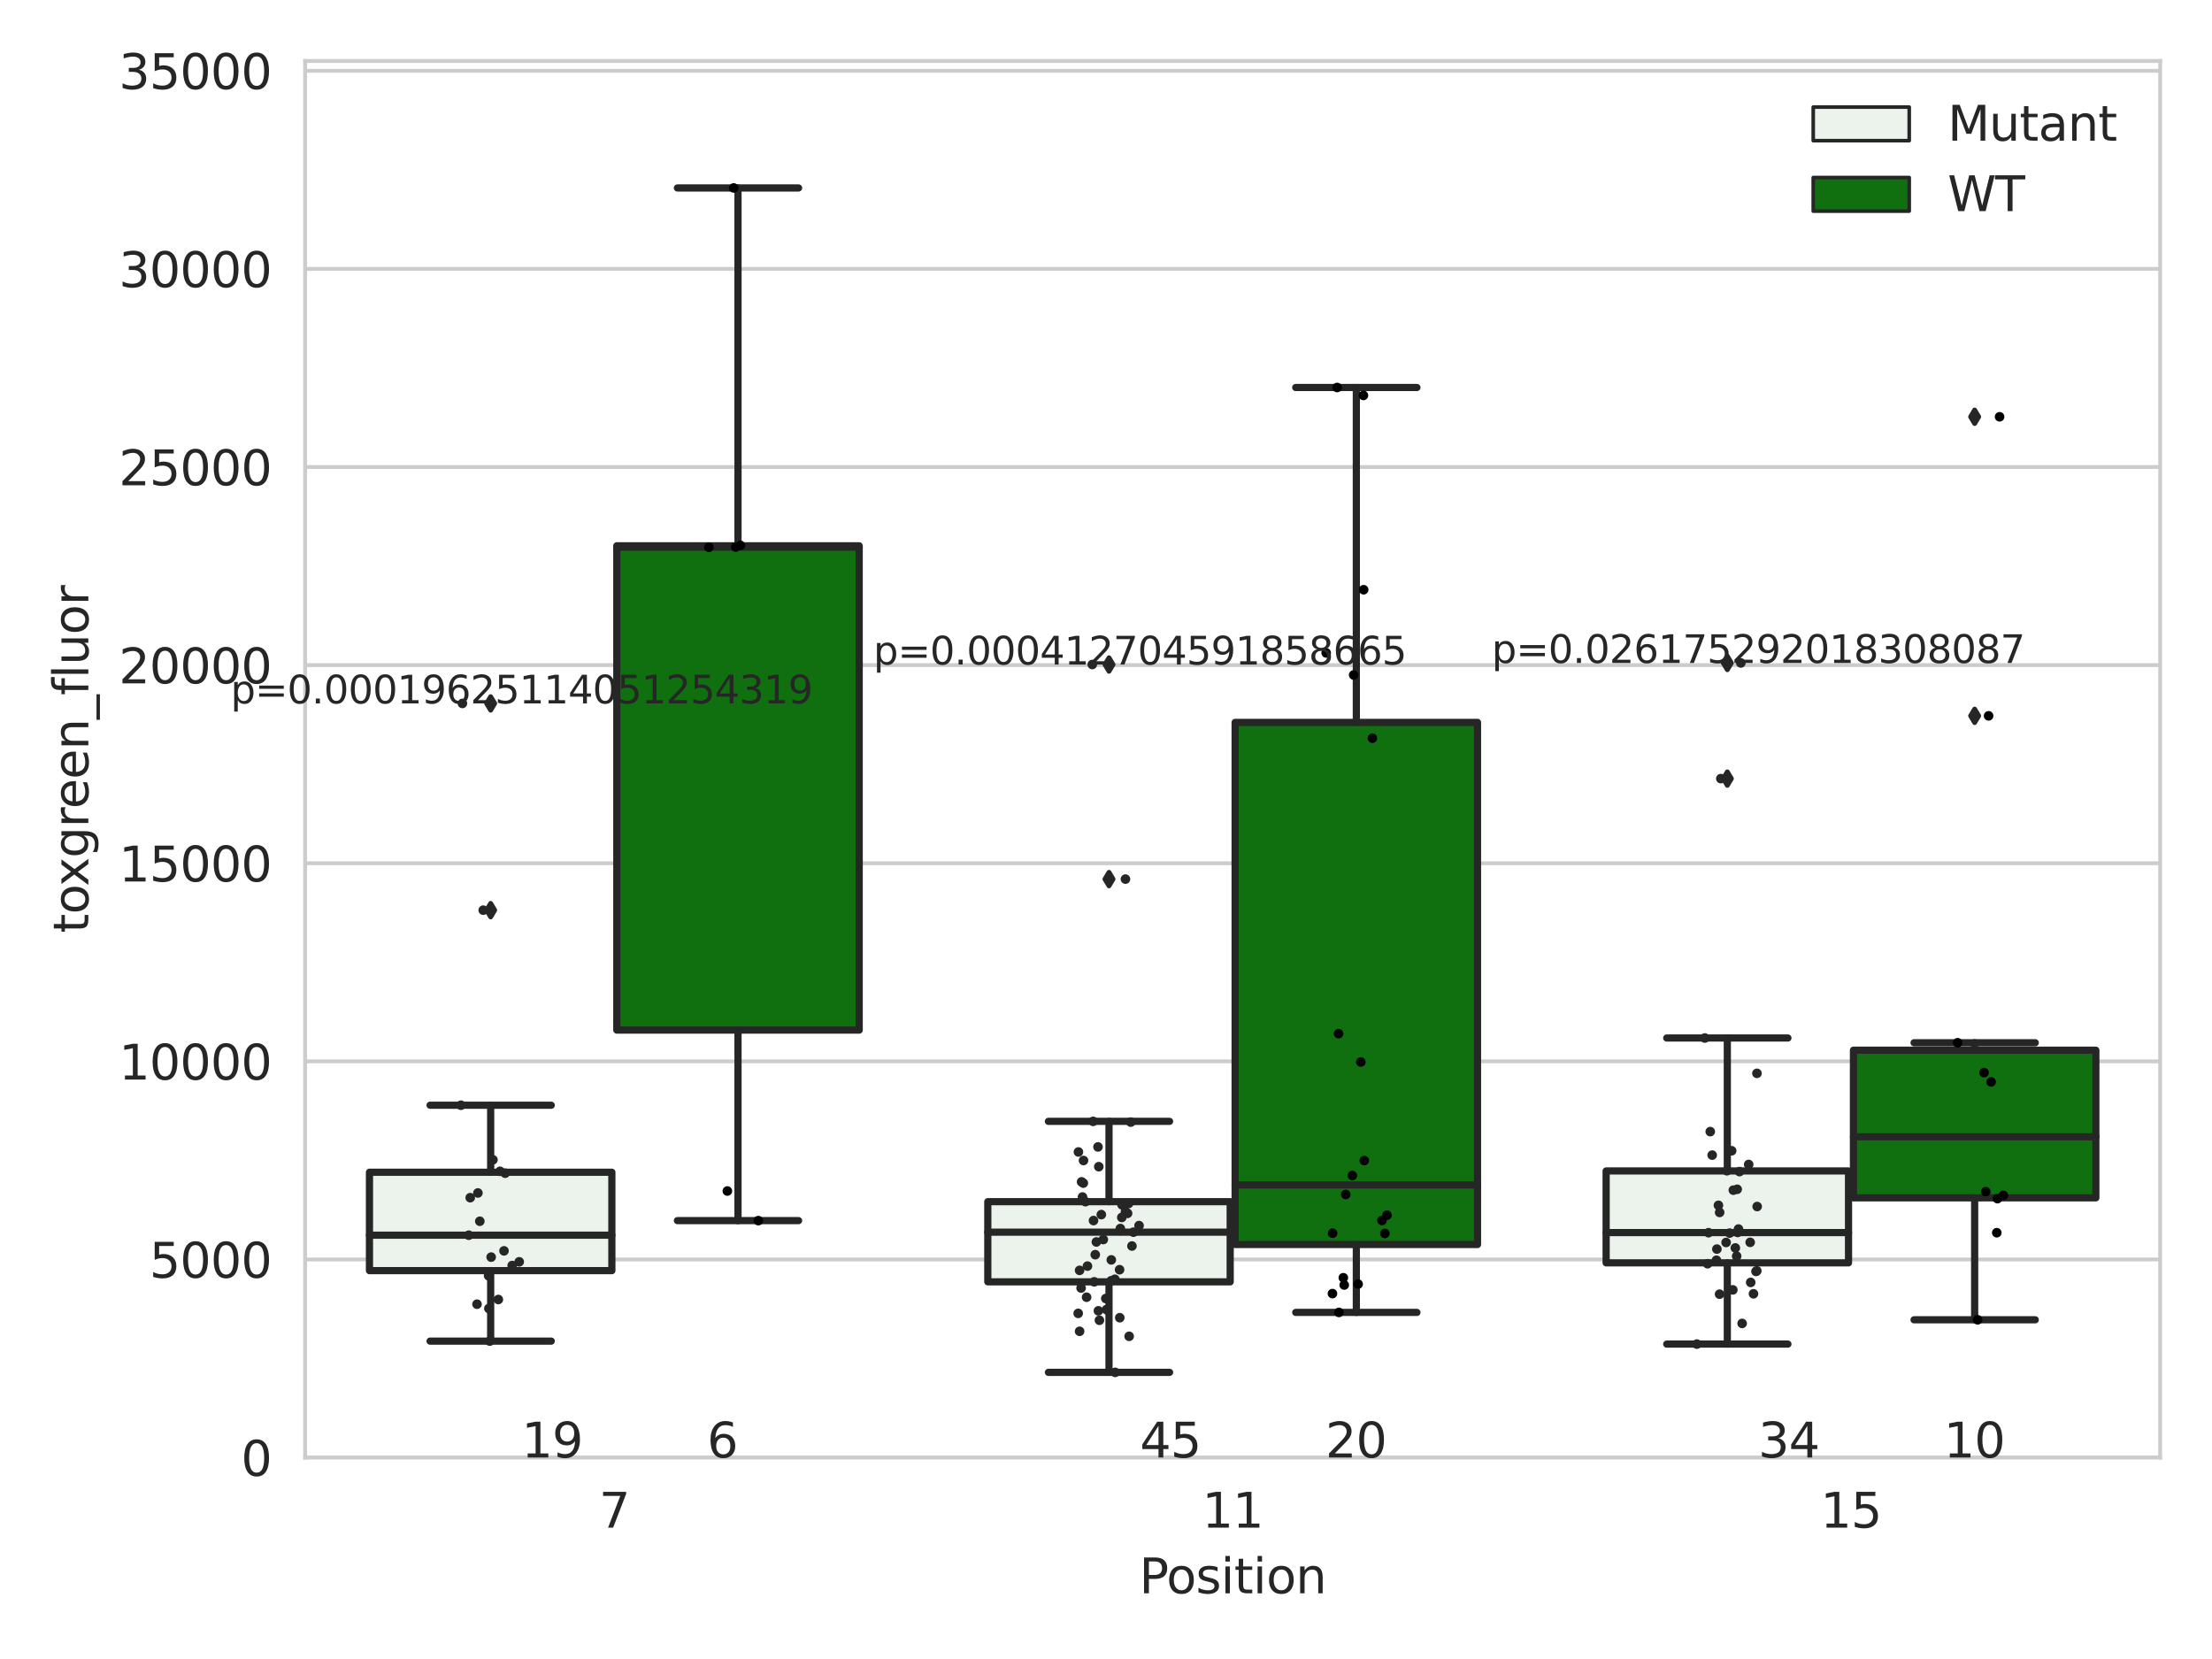 <?xml version="1.0" encoding="utf-8" standalone="no"?>
<!DOCTYPE svg PUBLIC "-//W3C//DTD SVG 1.1//EN"
  "http://www.w3.org/Graphics/SVG/1.1/DTD/svg11.dtd">
<svg xmlns:xlink="http://www.w3.org/1999/xlink" width="460.8pt" height="345.6pt" viewBox="0 0 460.8 345.6" xmlns="http://www.w3.org/2000/svg" version="1.1">
 <defs>
  <style type="text/css">*{stroke-linejoin: round; stroke-linecap: butt}</style>
 </defs>
 <g id="figure_1">
  <g id="patch_1">
   <path d="M 0 345.6 
L 460.8 345.6 
L 460.8 0 
L 0 0 
z
" style="fill: #ffffff"/>
  </g>
  <g id="axes_1">
   <g id="patch_2">
    <path d="M 63.571 303.64 
L 450 303.64 
L 450 12.706 
L 63.571 12.706 
z
" style="fill: #ffffff"/>
   </g>
   <g id="matplotlib.axis_1">
    <g id="xtick_1">
     <g id="text_1">
      <!-- 7 -->
      <g style="fill: #262626" transform="translate(124.795 318.238)scale(0.1 -0.1)">
       <defs>
        <path id="DejaVuSans-37" d="M 525 4666 
L 3525 4666 
L 3525 4397 
L 1831 0 
L 1172 0 
L 2766 4134 
L 525 4134 
L 525 4666 
z
" transform="scale(0.016)"/>
       </defs>
       <use xlink:href="#DejaVuSans-37"/>
      </g>
     </g>
    </g>
    <g id="xtick_2">
     <g id="text_2">
      <!-- 11 -->
      <g style="fill: #262626" transform="translate(250.423 318.238)scale(0.1 -0.1)">
       <defs>
        <path id="DejaVuSans-31" d="M 794 531 
L 1825 531 
L 1825 4091 
L 703 3866 
L 703 4441 
L 1819 4666 
L 2450 4666 
L 2450 531 
L 3481 531 
L 3481 0 
L 794 0 
L 794 531 
z
" transform="scale(0.016)"/>
       </defs>
       <use xlink:href="#DejaVuSans-31"/>
       <use xlink:href="#DejaVuSans-31" x="63.623"/>
      </g>
     </g>
    </g>
    <g id="xtick_3">
     <g id="text_3">
      <!-- 15 -->
      <g style="fill: #262626" transform="translate(379.233 318.238)scale(0.1 -0.1)">
       <defs>
        <path id="DejaVuSans-35" d="M 691 4666 
L 3169 4666 
L 3169 4134 
L 1269 4134 
L 1269 2991 
Q 1406 3038 1543 3061 
Q 1681 3084 1819 3084 
Q 2600 3084 3056 2656 
Q 3513 2228 3513 1497 
Q 3513 744 3044 326 
Q 2575 -91 1722 -91 
Q 1428 -91 1123 -41 
Q 819 9 494 109 
L 494 744 
Q 775 591 1075 516 
Q 1375 441 1709 441 
Q 2250 441 2565 725 
Q 2881 1009 2881 1497 
Q 2881 1984 2565 2268 
Q 2250 2553 1709 2553 
Q 1456 2553 1204 2497 
Q 953 2441 691 2322 
L 691 4666 
z
" transform="scale(0.016)"/>
       </defs>
       <use xlink:href="#DejaVuSans-31"/>
       <use xlink:href="#DejaVuSans-35" x="63.623"/>
      </g>
     </g>
    </g>
    <g id="text_4">
     <!-- Position -->
     <g style="fill: #262626" transform="translate(237.322 331.917)scale(0.1 -0.1)">
      <defs>
       <path id="DejaVuSans-50" d="M 1259 4147 
L 1259 2394 
L 2053 2394 
Q 2494 2394 2734 2622 
Q 2975 2850 2975 3272 
Q 2975 3691 2734 3919 
Q 2494 4147 2053 4147 
L 1259 4147 
z
M 628 4666 
L 2053 4666 
Q 2838 4666 3239 4311 
Q 3641 3956 3641 3272 
Q 3641 2581 3239 2228 
Q 2838 1875 2053 1875 
L 1259 1875 
L 1259 0 
L 628 0 
L 628 4666 
z
" transform="scale(0.016)"/>
       <path id="DejaVuSans-6f" d="M 1959 3097 
Q 1497 3097 1228 2736 
Q 959 2375 959 1747 
Q 959 1119 1226 758 
Q 1494 397 1959 397 
Q 2419 397 2687 759 
Q 2956 1122 2956 1747 
Q 2956 2369 2687 2733 
Q 2419 3097 1959 3097 
z
M 1959 3584 
Q 2709 3584 3137 3096 
Q 3566 2609 3566 1747 
Q 3566 888 3137 398 
Q 2709 -91 1959 -91 
Q 1206 -91 779 398 
Q 353 888 353 1747 
Q 353 2609 779 3096 
Q 1206 3584 1959 3584 
z
" transform="scale(0.016)"/>
       <path id="DejaVuSans-73" d="M 2834 3397 
L 2834 2853 
Q 2591 2978 2328 3040 
Q 2066 3103 1784 3103 
Q 1356 3103 1142 2972 
Q 928 2841 928 2578 
Q 928 2378 1081 2264 
Q 1234 2150 1697 2047 
L 1894 2003 
Q 2506 1872 2764 1633 
Q 3022 1394 3022 966 
Q 3022 478 2636 193 
Q 2250 -91 1575 -91 
Q 1294 -91 989 -36 
Q 684 19 347 128 
L 347 722 
Q 666 556 975 473 
Q 1284 391 1588 391 
Q 1994 391 2212 530 
Q 2431 669 2431 922 
Q 2431 1156 2273 1281 
Q 2116 1406 1581 1522 
L 1381 1569 
Q 847 1681 609 1914 
Q 372 2147 372 2553 
Q 372 3047 722 3315 
Q 1072 3584 1716 3584 
Q 2034 3584 2315 3537 
Q 2597 3491 2834 3397 
z
" transform="scale(0.016)"/>
       <path id="DejaVuSans-69" d="M 603 3500 
L 1178 3500 
L 1178 0 
L 603 0 
L 603 3500 
z
M 603 4863 
L 1178 4863 
L 1178 4134 
L 603 4134 
L 603 4863 
z
" transform="scale(0.016)"/>
       <path id="DejaVuSans-74" d="M 1172 4494 
L 1172 3500 
L 2356 3500 
L 2356 3053 
L 1172 3053 
L 1172 1153 
Q 1172 725 1289 603 
Q 1406 481 1766 481 
L 2356 481 
L 2356 0 
L 1766 0 
Q 1100 0 847 248 
Q 594 497 594 1153 
L 594 3053 
L 172 3053 
L 172 3500 
L 594 3500 
L 594 4494 
L 1172 4494 
z
" transform="scale(0.016)"/>
       <path id="DejaVuSans-6e" d="M 3513 2113 
L 3513 0 
L 2938 0 
L 2938 2094 
Q 2938 2591 2744 2837 
Q 2550 3084 2163 3084 
Q 1697 3084 1428 2787 
Q 1159 2491 1159 1978 
L 1159 0 
L 581 0 
L 581 3500 
L 1159 3500 
L 1159 2956 
Q 1366 3272 1645 3428 
Q 1925 3584 2291 3584 
Q 2894 3584 3203 3211 
Q 3513 2838 3513 2113 
z
" transform="scale(0.016)"/>
      </defs>
      <use xlink:href="#DejaVuSans-50"/>
      <use xlink:href="#DejaVuSans-6f" x="56.678"/>
      <use xlink:href="#DejaVuSans-73" x="117.859"/>
      <use xlink:href="#DejaVuSans-69" x="169.959"/>
      <use xlink:href="#DejaVuSans-74" x="197.742"/>
      <use xlink:href="#DejaVuSans-69" x="236.951"/>
      <use xlink:href="#DejaVuSans-6f" x="264.734"/>
      <use xlink:href="#DejaVuSans-6e" x="325.916"/>
     </g>
    </g>
   </g>
   <g id="matplotlib.axis_2">
    <g id="ytick_1">
     <g id="line2d_1">
      <path d="M 63.571 303.64 
L 450 303.64 
" clip-path="url(#p7396d30418)" style="fill: none; stroke: #cccccc; stroke-width: 0.8; stroke-linecap: round"/>
     </g>
     <g id="text_5">
      <!-- 0 -->
      <g style="fill: #262626" transform="translate(50.209 307.439)scale(0.1 -0.1)">
       <defs>
        <path id="DejaVuSans-30" d="M 2034 4250 
Q 1547 4250 1301 3770 
Q 1056 3291 1056 2328 
Q 1056 1369 1301 889 
Q 1547 409 2034 409 
Q 2525 409 2770 889 
Q 3016 1369 3016 2328 
Q 3016 3291 2770 3770 
Q 2525 4250 2034 4250 
z
M 2034 4750 
Q 2819 4750 3233 4129 
Q 3647 3509 3647 2328 
Q 3647 1150 3233 529 
Q 2819 -91 2034 -91 
Q 1250 -91 836 529 
Q 422 1150 422 2328 
Q 422 3509 836 4129 
Q 1250 4750 2034 4750 
z
" transform="scale(0.016)"/>
       </defs>
       <use xlink:href="#DejaVuSans-30"/>
      </g>
     </g>
    </g>
    <g id="ytick_2">
     <g id="line2d_2">
      <path d="M 63.571 262.37 
L 450 262.37 
" clip-path="url(#p7396d30418)" style="fill: none; stroke: #cccccc; stroke-width: 0.8; stroke-linecap: round"/>
     </g>
     <g id="text_6">
      <!-- 5000 -->
      <g style="fill: #262626" transform="translate(31.121 266.169)scale(0.1 -0.1)">
       <use xlink:href="#DejaVuSans-35"/>
       <use xlink:href="#DejaVuSans-30" x="63.623"/>
       <use xlink:href="#DejaVuSans-30" x="127.246"/>
       <use xlink:href="#DejaVuSans-30" x="190.869"/>
      </g>
     </g>
    </g>
    <g id="ytick_3">
     <g id="line2d_3">
      <path d="M 63.571 221.099 
L 450 221.099 
" clip-path="url(#p7396d30418)" style="fill: none; stroke: #cccccc; stroke-width: 0.8; stroke-linecap: round"/>
     </g>
     <g id="text_7">
      <!-- 10000 -->
      <g style="fill: #262626" transform="translate(24.759 224.898)scale(0.1 -0.1)">
       <use xlink:href="#DejaVuSans-31"/>
       <use xlink:href="#DejaVuSans-30" x="63.623"/>
       <use xlink:href="#DejaVuSans-30" x="127.246"/>
       <use xlink:href="#DejaVuSans-30" x="190.869"/>
       <use xlink:href="#DejaVuSans-30" x="254.492"/>
      </g>
     </g>
    </g>
    <g id="ytick_4">
     <g id="line2d_4">
      <path d="M 63.571 179.829 
L 450 179.829 
" clip-path="url(#p7396d30418)" style="fill: none; stroke: #cccccc; stroke-width: 0.8; stroke-linecap: round"/>
     </g>
     <g id="text_8">
      <!-- 15000 -->
      <g style="fill: #262626" transform="translate(24.759 183.628)scale(0.1 -0.1)">
       <use xlink:href="#DejaVuSans-31"/>
       <use xlink:href="#DejaVuSans-35" x="63.623"/>
       <use xlink:href="#DejaVuSans-30" x="127.246"/>
       <use xlink:href="#DejaVuSans-30" x="190.869"/>
       <use xlink:href="#DejaVuSans-30" x="254.492"/>
      </g>
     </g>
    </g>
    <g id="ytick_5">
     <g id="line2d_5">
      <path d="M 63.571 138.558 
L 450 138.558 
" clip-path="url(#p7396d30418)" style="fill: none; stroke: #cccccc; stroke-width: 0.8; stroke-linecap: round"/>
     </g>
     <g id="text_9">
      <!-- 20000 -->
      <g style="fill: #262626" transform="translate(24.759 142.357)scale(0.1 -0.1)">
       <defs>
        <path id="DejaVuSans-32" d="M 1228 531 
L 3431 531 
L 3431 0 
L 469 0 
L 469 531 
Q 828 903 1448 1529 
Q 2069 2156 2228 2338 
Q 2531 2678 2651 2914 
Q 2772 3150 2772 3378 
Q 2772 3750 2511 3984 
Q 2250 4219 1831 4219 
Q 1534 4219 1204 4116 
Q 875 4013 500 3803 
L 500 4441 
Q 881 4594 1212 4672 
Q 1544 4750 1819 4750 
Q 2544 4750 2975 4387 
Q 3406 4025 3406 3419 
Q 3406 3131 3298 2873 
Q 3191 2616 2906 2266 
Q 2828 2175 2409 1742 
Q 1991 1309 1228 531 
z
" transform="scale(0.016)"/>
       </defs>
       <use xlink:href="#DejaVuSans-32"/>
       <use xlink:href="#DejaVuSans-30" x="63.623"/>
       <use xlink:href="#DejaVuSans-30" x="127.246"/>
       <use xlink:href="#DejaVuSans-30" x="190.869"/>
       <use xlink:href="#DejaVuSans-30" x="254.492"/>
      </g>
     </g>
    </g>
    <g id="ytick_6">
     <g id="line2d_6">
      <path d="M 63.571 97.288 
L 450 97.288 
" clip-path="url(#p7396d30418)" style="fill: none; stroke: #cccccc; stroke-width: 0.8; stroke-linecap: round"/>
     </g>
     <g id="text_10">
      <!-- 25000 -->
      <g style="fill: #262626" transform="translate(24.759 101.087)scale(0.1 -0.1)">
       <use xlink:href="#DejaVuSans-32"/>
       <use xlink:href="#DejaVuSans-35" x="63.623"/>
       <use xlink:href="#DejaVuSans-30" x="127.246"/>
       <use xlink:href="#DejaVuSans-30" x="190.869"/>
       <use xlink:href="#DejaVuSans-30" x="254.492"/>
      </g>
     </g>
    </g>
    <g id="ytick_7">
     <g id="line2d_7">
      <path d="M 63.571 56.017 
L 450 56.017 
" clip-path="url(#p7396d30418)" style="fill: none; stroke: #cccccc; stroke-width: 0.8; stroke-linecap: round"/>
     </g>
     <g id="text_11">
      <!-- 30000 -->
      <g style="fill: #262626" transform="translate(24.759 59.816)scale(0.1 -0.1)">
       <defs>
        <path id="DejaVuSans-33" d="M 2597 2516 
Q 3050 2419 3304 2112 
Q 3559 1806 3559 1356 
Q 3559 666 3084 287 
Q 2609 -91 1734 -91 
Q 1441 -91 1130 -33 
Q 819 25 488 141 
L 488 750 
Q 750 597 1062 519 
Q 1375 441 1716 441 
Q 2309 441 2620 675 
Q 2931 909 2931 1356 
Q 2931 1769 2642 2001 
Q 2353 2234 1838 2234 
L 1294 2234 
L 1294 2753 
L 1863 2753 
Q 2328 2753 2575 2939 
Q 2822 3125 2822 3475 
Q 2822 3834 2567 4026 
Q 2313 4219 1838 4219 
Q 1578 4219 1281 4162 
Q 984 4106 628 3988 
L 628 4550 
Q 988 4650 1302 4700 
Q 1616 4750 1894 4750 
Q 2613 4750 3031 4423 
Q 3450 4097 3450 3541 
Q 3450 3153 3228 2886 
Q 3006 2619 2597 2516 
z
" transform="scale(0.016)"/>
       </defs>
       <use xlink:href="#DejaVuSans-33"/>
       <use xlink:href="#DejaVuSans-30" x="63.623"/>
       <use xlink:href="#DejaVuSans-30" x="127.246"/>
       <use xlink:href="#DejaVuSans-30" x="190.869"/>
       <use xlink:href="#DejaVuSans-30" x="254.492"/>
      </g>
     </g>
    </g>
    <g id="ytick_8">
     <g id="line2d_8">
      <path d="M 63.571 14.747 
L 450 14.747 
" clip-path="url(#p7396d30418)" style="fill: none; stroke: #cccccc; stroke-width: 0.8; stroke-linecap: round"/>
     </g>
     <g id="text_12">
      <!-- 35000 -->
      <g style="fill: #262626" transform="translate(24.759 18.546)scale(0.1 -0.1)">
       <use xlink:href="#DejaVuSans-33"/>
       <use xlink:href="#DejaVuSans-35" x="63.623"/>
       <use xlink:href="#DejaVuSans-30" x="127.246"/>
       <use xlink:href="#DejaVuSans-30" x="190.869"/>
       <use xlink:href="#DejaVuSans-30" x="254.492"/>
      </g>
     </g>
    </g>
    <g id="text_13">
     <!-- toxgreen_fluor -->
     <g style="fill: #262626" transform="translate(18.401 194.368)rotate(-90)scale(0.1 -0.1)">
      <defs>
       <path id="DejaVuSans-78" d="M 3513 3500 
L 2247 1797 
L 3578 0 
L 2900 0 
L 1881 1375 
L 863 0 
L 184 0 
L 1544 1831 
L 300 3500 
L 978 3500 
L 1906 2253 
L 2834 3500 
L 3513 3500 
z
" transform="scale(0.016)"/>
       <path id="DejaVuSans-67" d="M 2906 1791 
Q 2906 2416 2648 2759 
Q 2391 3103 1925 3103 
Q 1463 3103 1205 2759 
Q 947 2416 947 1791 
Q 947 1169 1205 825 
Q 1463 481 1925 481 
Q 2391 481 2648 825 
Q 2906 1169 2906 1791 
z
M 3481 434 
Q 3481 -459 3084 -895 
Q 2688 -1331 1869 -1331 
Q 1566 -1331 1297 -1286 
Q 1028 -1241 775 -1147 
L 775 -588 
Q 1028 -725 1275 -790 
Q 1522 -856 1778 -856 
Q 2344 -856 2625 -561 
Q 2906 -266 2906 331 
L 2906 616 
Q 2728 306 2450 153 
Q 2172 0 1784 0 
Q 1141 0 747 490 
Q 353 981 353 1791 
Q 353 2603 747 3093 
Q 1141 3584 1784 3584 
Q 2172 3584 2450 3431 
Q 2728 3278 2906 2969 
L 2906 3500 
L 3481 3500 
L 3481 434 
z
" transform="scale(0.016)"/>
       <path id="DejaVuSans-72" d="M 2631 2963 
Q 2534 3019 2420 3045 
Q 2306 3072 2169 3072 
Q 1681 3072 1420 2755 
Q 1159 2438 1159 1844 
L 1159 0 
L 581 0 
L 581 3500 
L 1159 3500 
L 1159 2956 
Q 1341 3275 1631 3429 
Q 1922 3584 2338 3584 
Q 2397 3584 2469 3576 
Q 2541 3569 2628 3553 
L 2631 2963 
z
" transform="scale(0.016)"/>
       <path id="DejaVuSans-65" d="M 3597 1894 
L 3597 1613 
L 953 1613 
Q 991 1019 1311 708 
Q 1631 397 2203 397 
Q 2534 397 2845 478 
Q 3156 559 3463 722 
L 3463 178 
Q 3153 47 2828 -22 
Q 2503 -91 2169 -91 
Q 1331 -91 842 396 
Q 353 884 353 1716 
Q 353 2575 817 3079 
Q 1281 3584 2069 3584 
Q 2775 3584 3186 3129 
Q 3597 2675 3597 1894 
z
M 3022 2063 
Q 3016 2534 2758 2815 
Q 2500 3097 2075 3097 
Q 1594 3097 1305 2825 
Q 1016 2553 972 2059 
L 3022 2063 
z
" transform="scale(0.016)"/>
       <path id="DejaVuSans-5f" d="M 3263 -1063 
L 3263 -1509 
L -63 -1509 
L -63 -1063 
L 3263 -1063 
z
" transform="scale(0.016)"/>
       <path id="DejaVuSans-66" d="M 2375 4863 
L 2375 4384 
L 1825 4384 
Q 1516 4384 1395 4259 
Q 1275 4134 1275 3809 
L 1275 3500 
L 2222 3500 
L 2222 3053 
L 1275 3053 
L 1275 0 
L 697 0 
L 697 3053 
L 147 3053 
L 147 3500 
L 697 3500 
L 697 3744 
Q 697 4328 969 4595 
Q 1241 4863 1831 4863 
L 2375 4863 
z
" transform="scale(0.016)"/>
       <path id="DejaVuSans-6c" d="M 603 4863 
L 1178 4863 
L 1178 0 
L 603 0 
L 603 4863 
z
" transform="scale(0.016)"/>
       <path id="DejaVuSans-75" d="M 544 1381 
L 544 3500 
L 1119 3500 
L 1119 1403 
Q 1119 906 1312 657 
Q 1506 409 1894 409 
Q 2359 409 2629 706 
Q 2900 1003 2900 1516 
L 2900 3500 
L 3475 3500 
L 3475 0 
L 2900 0 
L 2900 538 
Q 2691 219 2414 64 
Q 2138 -91 1772 -91 
Q 1169 -91 856 284 
Q 544 659 544 1381 
z
M 1991 3584 
L 1991 3584 
z
" transform="scale(0.016)"/>
      </defs>
      <use xlink:href="#DejaVuSans-74"/>
      <use xlink:href="#DejaVuSans-6f" x="39.209"/>
      <use xlink:href="#DejaVuSans-78" x="97.266"/>
      <use xlink:href="#DejaVuSans-67" x="156.445"/>
      <use xlink:href="#DejaVuSans-72" x="219.922"/>
      <use xlink:href="#DejaVuSans-65" x="258.785"/>
      <use xlink:href="#DejaVuSans-65" x="320.309"/>
      <use xlink:href="#DejaVuSans-6e" x="381.832"/>
      <use xlink:href="#DejaVuSans-5f" x="445.211"/>
      <use xlink:href="#DejaVuSans-66" x="495.211"/>
      <use xlink:href="#DejaVuSans-6c" x="530.416"/>
      <use xlink:href="#DejaVuSans-75" x="558.199"/>
      <use xlink:href="#DejaVuSans-6f" x="621.578"/>
      <use xlink:href="#DejaVuSans-72" x="682.76"/>
     </g>
    </g>
   </g>
   <g id="patch_3">
    <path d="M 76.967 264.699 
L 127.461 264.699 
L 127.461 244.202 
L 76.967 244.202 
L 76.967 264.699 
z
" clip-path="url(#p7396d30418)" style="fill: #ecf2ec; stroke: #262626; stroke-width: 1.5; stroke-linejoin: miter"/>
   </g>
   <g id="patch_4">
    <path d="M 128.491 214.585 
L 178.985 214.585 
L 178.985 113.7 
L 128.491 113.7 
L 128.491 214.585 
z
" clip-path="url(#p7396d30418)" style="fill: #107010; stroke: #262626; stroke-width: 1.5; stroke-linejoin: miter"/>
   </g>
   <g id="patch_5">
    <path d="M 205.777 267.027 
L 256.27 267.027 
L 256.27 250.333 
L 205.777 250.333 
L 205.777 267.027 
z
" clip-path="url(#p7396d30418)" style="fill: #ecf2ec; stroke: #262626; stroke-width: 1.5; stroke-linejoin: miter"/>
   </g>
   <g id="patch_6">
    <path d="M 257.301 259.256 
L 307.794 259.256 
L 307.794 150.488 
L 257.301 150.488 
L 257.301 259.256 
z
" clip-path="url(#p7396d30418)" style="fill: #107010; stroke: #262626; stroke-width: 1.5; stroke-linejoin: miter"/>
   </g>
   <g id="patch_7">
    <path d="M 334.587 263.078 
L 385.08 263.078 
L 385.08 243.933 
L 334.587 243.933 
L 334.587 263.078 
z
" clip-path="url(#p7396d30418)" style="fill: #ecf2ec; stroke: #262626; stroke-width: 1.5; stroke-linejoin: miter"/>
   </g>
   <g id="patch_8">
    <path d="M 386.11 249.532 
L 436.604 249.532 
L 436.604 218.779 
L 386.11 218.779 
L 386.11 249.532 
z
" clip-path="url(#p7396d30418)" style="fill: #107010; stroke: #262626; stroke-width: 1.5; stroke-linejoin: miter"/>
   </g>
   <g id="patch_9">
    <path d="M 127.976 303.64 
L 127.976 303.64 
L 127.976 303.64 
L 127.976 303.64 
z
" clip-path="url(#p7396d30418)" style="fill: #ecf2ec; stroke: #262626; stroke-width: 0.75; stroke-linejoin: miter"/>
   </g>
   <g id="patch_10">
    <path d="M 127.976 303.64 
L 127.976 303.64 
L 127.976 303.64 
L 127.976 303.64 
z
" clip-path="url(#p7396d30418)" style="fill: #107010; stroke: #262626; stroke-width: 0.75; stroke-linejoin: miter"/>
   </g>
   <g id="PathCollection_1"/>
   <g id="PathCollection_2"/>
   <g id="line2d_9">
    <path d="M 102.214 264.699 
L 102.214 279.38 
" clip-path="url(#p7396d30418)" style="fill: none; stroke: #262626; stroke-width: 1.5; stroke-linecap: round"/>
   </g>
   <g id="line2d_10">
    <path d="M 102.214 244.202 
L 102.214 230.238 
" clip-path="url(#p7396d30418)" style="fill: none; stroke: #262626; stroke-width: 1.5; stroke-linecap: round"/>
   </g>
   <g id="line2d_11">
    <path d="M 89.591 279.38 
L 114.837 279.38 
" clip-path="url(#p7396d30418)" style="fill: none; stroke: #262626; stroke-width: 1.5; stroke-linecap: round"/>
   </g>
   <g id="line2d_12">
    <path d="M 89.591 230.238 
L 114.837 230.238 
" clip-path="url(#p7396d30418)" style="fill: none; stroke: #262626; stroke-width: 1.5; stroke-linecap: round"/>
   </g>
   <g id="line2d_13">
    <defs>
     <path id="ma334362bb3" d="M -0 1.414 
L 0.849 0 
L 0 -1.414 
L -0.849 -0 
z
" style="stroke: #262626; stroke-linejoin: miter"/>
    </defs>
    <g clip-path="url(#p7396d30418)">
     <use xlink:href="#ma334362bb3" x="102.214" y="189.604" style="fill: #262626; stroke: #262626; stroke-linejoin: miter"/>
     <use xlink:href="#ma334362bb3" x="102.214" y="146.537" style="fill: #262626; stroke: #262626; stroke-linejoin: miter"/>
    </g>
   </g>
   <g id="line2d_14">
    <path d="M 153.738 214.585 
L 153.738 254.279 
" clip-path="url(#p7396d30418)" style="fill: none; stroke: #262626; stroke-width: 1.5; stroke-linecap: round"/>
   </g>
   <g id="line2d_15">
    <path d="M 153.738 113.7 
L 153.738 39.155 
" clip-path="url(#p7396d30418)" style="fill: none; stroke: #262626; stroke-width: 1.5; stroke-linecap: round"/>
   </g>
   <g id="line2d_16">
    <path d="M 141.115 254.279 
L 166.361 254.279 
" clip-path="url(#p7396d30418)" style="fill: none; stroke: #262626; stroke-width: 1.5; stroke-linecap: round"/>
   </g>
   <g id="line2d_17">
    <path d="M 141.115 39.155 
L 166.361 39.155 
" clip-path="url(#p7396d30418)" style="fill: none; stroke: #262626; stroke-width: 1.5; stroke-linecap: round"/>
   </g>
   <g id="line2d_18"/>
   <g id="line2d_19">
    <path d="M 231.024 267.027 
L 231.024 285.887 
" clip-path="url(#p7396d30418)" style="fill: none; stroke: #262626; stroke-width: 1.5; stroke-linecap: round"/>
   </g>
   <g id="line2d_20">
    <path d="M 231.024 250.333 
L 231.024 233.599 
" clip-path="url(#p7396d30418)" style="fill: none; stroke: #262626; stroke-width: 1.5; stroke-linecap: round"/>
   </g>
   <g id="line2d_21">
    <path d="M 218.4 285.887 
L 243.647 285.887 
" clip-path="url(#p7396d30418)" style="fill: none; stroke: #262626; stroke-width: 1.5; stroke-linecap: round"/>
   </g>
   <g id="line2d_22">
    <path d="M 218.4 233.599 
L 243.647 233.599 
" clip-path="url(#p7396d30418)" style="fill: none; stroke: #262626; stroke-width: 1.5; stroke-linecap: round"/>
   </g>
   <g id="line2d_23">
    <g clip-path="url(#p7396d30418)">
     <use xlink:href="#ma334362bb3" x="231.024" y="183.135" style="fill: #262626; stroke: #262626; stroke-linejoin: miter"/>
     <use xlink:href="#ma334362bb3" x="231.024" y="138.431" style="fill: #262626; stroke: #262626; stroke-linejoin: miter"/>
    </g>
   </g>
   <g id="line2d_24">
    <path d="M 282.548 259.256 
L 282.548 273.4 
" clip-path="url(#p7396d30418)" style="fill: none; stroke: #262626; stroke-width: 1.5; stroke-linecap: round"/>
   </g>
   <g id="line2d_25">
    <path d="M 282.548 150.488 
L 282.548 80.725 
" clip-path="url(#p7396d30418)" style="fill: none; stroke: #262626; stroke-width: 1.5; stroke-linecap: round"/>
   </g>
   <g id="line2d_26">
    <path d="M 269.924 273.4 
L 295.171 273.4 
" clip-path="url(#p7396d30418)" style="fill: none; stroke: #262626; stroke-width: 1.5; stroke-linecap: round"/>
   </g>
   <g id="line2d_27">
    <path d="M 269.924 80.725 
L 295.171 80.725 
" clip-path="url(#p7396d30418)" style="fill: none; stroke: #262626; stroke-width: 1.5; stroke-linecap: round"/>
   </g>
   <g id="line2d_28"/>
   <g id="line2d_29">
    <path d="M 359.833 263.078 
L 359.833 279.999 
" clip-path="url(#p7396d30418)" style="fill: none; stroke: #262626; stroke-width: 1.5; stroke-linecap: round"/>
   </g>
   <g id="line2d_30">
    <path d="M 359.833 243.933 
L 359.833 216.237 
" clip-path="url(#p7396d30418)" style="fill: none; stroke: #262626; stroke-width: 1.5; stroke-linecap: round"/>
   </g>
   <g id="line2d_31">
    <path d="M 347.21 279.999 
L 372.457 279.999 
" clip-path="url(#p7396d30418)" style="fill: none; stroke: #262626; stroke-width: 1.5; stroke-linecap: round"/>
   </g>
   <g id="line2d_32">
    <path d="M 347.21 216.237 
L 372.457 216.237 
" clip-path="url(#p7396d30418)" style="fill: none; stroke: #262626; stroke-width: 1.5; stroke-linecap: round"/>
   </g>
   <g id="line2d_33">
    <g clip-path="url(#p7396d30418)">
     <use xlink:href="#ma334362bb3" x="359.833" y="138.103" style="fill: #262626; stroke: #262626; stroke-linejoin: miter"/>
     <use xlink:href="#ma334362bb3" x="359.833" y="162.2" style="fill: #262626; stroke: #262626; stroke-linejoin: miter"/>
    </g>
   </g>
   <g id="line2d_34">
    <path d="M 411.357 249.532 
L 411.357 274.937 
" clip-path="url(#p7396d30418)" style="fill: none; stroke: #262626; stroke-width: 1.5; stroke-linecap: round"/>
   </g>
   <g id="line2d_35">
    <path d="M 411.357 218.779 
L 411.357 217.223 
" clip-path="url(#p7396d30418)" style="fill: none; stroke: #262626; stroke-width: 1.5; stroke-linecap: round"/>
   </g>
   <g id="line2d_36">
    <path d="M 398.734 274.937 
L 423.98 274.937 
" clip-path="url(#p7396d30418)" style="fill: none; stroke: #262626; stroke-width: 1.5; stroke-linecap: round"/>
   </g>
   <g id="line2d_37">
    <path d="M 398.734 217.223 
L 423.98 217.223 
" clip-path="url(#p7396d30418)" style="fill: none; stroke: #262626; stroke-width: 1.5; stroke-linecap: round"/>
   </g>
   <g id="line2d_38">
    <g clip-path="url(#p7396d30418)">
     <use xlink:href="#ma334362bb3" x="411.357" y="149.121" style="fill: #262626; stroke: #262626; stroke-linejoin: miter"/>
     <use xlink:href="#ma334362bb3" x="411.357" y="86.823" style="fill: #262626; stroke: #262626; stroke-linejoin: miter"/>
    </g>
   </g>
   <g id="line2d_39">
    <path d="M 76.967 257.316 
L 127.461 257.316 
" clip-path="url(#p7396d30418)" style="fill: none; stroke: #262626; stroke-width: 1.5; stroke-linecap: round"/>
   </g>
   <g id="line2d_40">
    <path d="M 128.491 113.982 
L 178.985 113.982 
" clip-path="url(#p7396d30418)" style="fill: none; stroke: #262626; stroke-width: 1.5; stroke-linecap: round"/>
   </g>
   <g id="line2d_41">
    <path d="M 205.777 256.685 
L 256.27 256.685 
" clip-path="url(#p7396d30418)" style="fill: none; stroke: #262626; stroke-width: 1.5; stroke-linecap: round"/>
   </g>
   <g id="line2d_42">
    <path d="M 257.301 246.858 
L 307.794 246.858 
" clip-path="url(#p7396d30418)" style="fill: none; stroke: #262626; stroke-width: 1.5; stroke-linecap: round"/>
   </g>
   <g id="line2d_43">
    <path d="M 334.587 256.768 
L 385.08 256.768 
" clip-path="url(#p7396d30418)" style="fill: none; stroke: #262626; stroke-width: 1.5; stroke-linecap: round"/>
   </g>
   <g id="line2d_44">
    <path d="M 386.11 236.816 
L 436.604 236.816 
" clip-path="url(#p7396d30418)" style="fill: none; stroke: #262626; stroke-width: 1.5; stroke-linecap: round"/>
   </g>
   <g id="patch_11">
    <path d="M 63.571 303.64 
L 63.571 12.706 
" style="fill: none; stroke: #cccccc; stroke-width: 0.8; stroke-linejoin: miter; stroke-linecap: square"/>
   </g>
   <g id="patch_12">
    <path d="M 450 303.64 
L 450 12.706 
" style="fill: none; stroke: #cccccc; stroke-width: 0.8; stroke-linejoin: miter; stroke-linecap: square"/>
   </g>
   <g id="patch_13">
    <path d="M 63.571 303.64 
L 450 303.64 
" style="fill: none; stroke: #cccccc; stroke-width: 0.8; stroke-linejoin: miter; stroke-linecap: square"/>
   </g>
   <g id="patch_14">
    <path d="M 63.571 12.706 
L 450 12.706 
" style="fill: none; stroke: #cccccc; stroke-width: 0.8; stroke-linejoin: miter; stroke-linecap: square"/>
   </g>
   <g id="PathCollection_3">
    <defs>
     <path id="C0_0_d8fa88cf99" d="M 0 1 
C 0.265 1 0.52 0.895 0.707 0.707 
C 0.895 0.52 1 0.265 1 -0 
C 1 -0.265 0.895 -0.52 0.707 -0.707 
C 0.52 -0.895 0.265 -1 0 -1 
C -0.265 -1 -0.52 -0.895 -0.707 -0.707 
C -0.895 -0.52 -1 -0.265 -1 0 
C -1 0.265 -0.895 0.52 -0.707 0.707 
C -0.52 0.895 -0.265 1 0 1 
z
"/>
    </defs>
    <g clip-path="url(#p7396d30418)">
     <use xlink:href="#C0_0_d8fa88cf99" x="97.958" y="249.5" style="fill: #262626"/>
    </g>
    <g clip-path="url(#p7396d30418)">
     <use xlink:href="#C0_0_d8fa88cf99" x="100.667" y="189.604" style="fill: #262626"/>
    </g>
    <g clip-path="url(#p7396d30418)">
     <use xlink:href="#C0_0_d8fa88cf99" x="101.784" y="265.763" style="fill: #262626"/>
    </g>
    <g clip-path="url(#p7396d30418)">
     <use xlink:href="#C0_0_d8fa88cf99" x="106.702" y="263.635" style="fill: #262626"/>
    </g>
    <g clip-path="url(#p7396d30418)">
     <use xlink:href="#C0_0_d8fa88cf99" x="102.69" y="241.606" style="fill: #262626"/>
    </g>
    <g clip-path="url(#p7396d30418)">
     <use xlink:href="#C0_0_d8fa88cf99" x="104.166" y="244.006" style="fill: #262626"/>
    </g>
    <g clip-path="url(#p7396d30418)">
     <use xlink:href="#C0_0_d8fa88cf99" x="108.161" y="262.858" style="fill: #262626"/>
    </g>
    <g clip-path="url(#p7396d30418)">
     <use xlink:href="#C0_0_d8fa88cf99" x="99.557" y="248.517" style="fill: #262626"/>
    </g>
    <g clip-path="url(#p7396d30418)">
     <use xlink:href="#C0_0_d8fa88cf99" x="101.839" y="272.585" style="fill: #262626"/>
    </g>
    <g clip-path="url(#p7396d30418)">
     <use xlink:href="#C0_0_d8fa88cf99" x="104.993" y="260.578" style="fill: #262626"/>
    </g>
    <g clip-path="url(#p7396d30418)">
     <use xlink:href="#C0_0_d8fa88cf99" x="105.241" y="244.397" style="fill: #262626"/>
    </g>
    <g clip-path="url(#p7396d30418)">
     <use xlink:href="#C0_0_d8fa88cf99" x="96.02" y="230.238" style="fill: #262626"/>
    </g>
    <g clip-path="url(#p7396d30418)">
     <use xlink:href="#C0_0_d8fa88cf99" x="99.954" y="254.407" style="fill: #262626"/>
    </g>
    <g clip-path="url(#p7396d30418)">
     <use xlink:href="#C0_0_d8fa88cf99" x="97.651" y="257.316" style="fill: #262626"/>
    </g>
    <g clip-path="url(#p7396d30418)">
     <use xlink:href="#C0_0_d8fa88cf99" x="96.332" y="146.537" style="fill: #262626"/>
    </g>
    <g clip-path="url(#p7396d30418)">
     <use xlink:href="#C0_0_d8fa88cf99" x="103.811" y="270.71" style="fill: #262626"/>
    </g>
    <g clip-path="url(#p7396d30418)">
     <use xlink:href="#C0_0_d8fa88cf99" x="102.031" y="279.38" style="fill: #262626"/>
    </g>
    <g clip-path="url(#p7396d30418)">
     <use xlink:href="#C0_0_d8fa88cf99" x="99.371" y="271.687" style="fill: #262626"/>
    </g>
    <g clip-path="url(#p7396d30418)">
     <use xlink:href="#C0_0_d8fa88cf99" x="102.317" y="261.88" style="fill: #262626"/>
    </g>
   </g>
   <g id="PathCollection_4">
    <defs>
     <path id="C1_0_a6146f15c1" d="M 0 1 
C 0.265 1 0.52 0.895 0.707 0.707 
C 0.895 0.52 1 0.265 1 -0 
C 1 -0.265 0.895 -0.52 0.707 -0.707 
C 0.52 -0.895 0.265 -1 0 -1 
C -0.265 -1 -0.52 -0.895 -0.707 -0.707 
C -0.895 -0.52 -1 -0.265 -1 0 
C -1 0.265 -0.895 0.52 -0.707 0.707 
C -0.52 0.895 -0.265 1 0 1 
z
"/>
    </defs>
    <g clip-path="url(#p7396d30418)">
     <use xlink:href="#C1_0_a6146f15c1" x="151.523" y="248.109"/>
    </g>
    <g clip-path="url(#p7396d30418)">
     <use xlink:href="#C1_0_a6146f15c1" x="157.98" y="254.279"/>
    </g>
    <g clip-path="url(#p7396d30418)">
     <use xlink:href="#C1_0_a6146f15c1" x="147.671" y="114.012"/>
    </g>
    <g clip-path="url(#p7396d30418)">
     <use xlink:href="#C1_0_a6146f15c1" x="154.241" y="113.616"/>
    </g>
    <g clip-path="url(#p7396d30418)">
     <use xlink:href="#C1_0_a6146f15c1" x="153.265" y="113.951"/>
    </g>
    <g clip-path="url(#p7396d30418)">
     <use xlink:href="#C1_0_a6146f15c1" x="152.843" y="39.155"/>
    </g>
   </g>
   <g id="PathCollection_5">
    <defs>
     <path id="C2_0_a62d1a04d8" d="M 0 1 
C 0.265 1 0.52 0.895 0.707 0.707 
C 0.895 0.52 1 0.265 1 -0 
C 1 -0.265 0.895 -0.52 0.707 -0.707 
C 0.52 -0.895 0.265 -1 0 -1 
C -0.265 -1 -0.52 -0.895 -0.707 -0.707 
C -0.895 -0.52 -1 -0.265 -1 0 
C -1 0.265 -0.895 0.52 -0.707 0.707 
C -0.52 0.895 -0.265 1 0 1 
z
"/>
    </defs>
    <g clip-path="url(#p7396d30418)">
     <use xlink:href="#C2_0_a62d1a04d8" x="231.48" y="266.803" style="fill: #262626"/>
    </g>
    <g clip-path="url(#p7396d30418)">
     <use xlink:href="#C2_0_a62d1a04d8" x="224.9" y="264.64" style="fill: #262626"/>
    </g>
    <g clip-path="url(#p7396d30418)">
     <use xlink:href="#C2_0_a62d1a04d8" x="228.732" y="238.924" style="fill: #262626"/>
    </g>
    <g clip-path="url(#p7396d30418)">
     <use xlink:href="#C2_0_a62d1a04d8" x="226.12" y="250.333" style="fill: #262626"/>
    </g>
    <g clip-path="url(#p7396d30418)">
     <use xlink:href="#C2_0_a62d1a04d8" x="229.837" y="258.221" style="fill: #262626"/>
    </g>
    <g clip-path="url(#p7396d30418)">
     <use xlink:href="#C2_0_a62d1a04d8" x="233.227" y="264.503" style="fill: #262626"/>
    </g>
    <g clip-path="url(#p7396d30418)">
     <use xlink:href="#C2_0_a62d1a04d8" x="227.95" y="267.027" style="fill: #262626"/>
    </g>
    <g clip-path="url(#p7396d30418)">
     <use xlink:href="#C2_0_a62d1a04d8" x="233.268" y="274.504" style="fill: #262626"/>
    </g>
    <g clip-path="url(#p7396d30418)">
     <use xlink:href="#C2_0_a62d1a04d8" x="227.799" y="254.265" style="fill: #262626"/>
    </g>
    <g clip-path="url(#p7396d30418)">
     <use xlink:href="#C2_0_a62d1a04d8" x="228.898" y="243.042" style="fill: #262626"/>
    </g>
    <g clip-path="url(#p7396d30418)">
     <use xlink:href="#C2_0_a62d1a04d8" x="237.286" y="255.313" style="fill: #262626"/>
    </g>
    <g clip-path="url(#p7396d30418)">
     <use xlink:href="#C2_0_a62d1a04d8" x="232.244" y="266.494" style="fill: #262626"/>
    </g>
    <g clip-path="url(#p7396d30418)">
     <use xlink:href="#C2_0_a62d1a04d8" x="224.607" y="273.599" style="fill: #262626"/>
    </g>
    <g clip-path="url(#p7396d30418)">
     <use xlink:href="#C2_0_a62d1a04d8" x="234.897" y="252.761" style="fill: #262626"/>
    </g>
    <g clip-path="url(#p7396d30418)">
     <use xlink:href="#C2_0_a62d1a04d8" x="234.453" y="183.135" style="fill: #262626"/>
    </g>
    <g clip-path="url(#p7396d30418)">
     <use xlink:href="#C2_0_a62d1a04d8" x="236.116" y="256.685" style="fill: #262626"/>
    </g>
    <g clip-path="url(#p7396d30418)">
     <use xlink:href="#C2_0_a62d1a04d8" x="224.66" y="239.975" style="fill: #262626"/>
    </g>
    <g clip-path="url(#p7396d30418)">
     <use xlink:href="#C2_0_a62d1a04d8" x="228.394" y="258.722" style="fill: #262626"/>
    </g>
    <g clip-path="url(#p7396d30418)">
     <use xlink:href="#C2_0_a62d1a04d8" x="227.546" y="138.431" style="fill: #262626"/>
    </g>
    <g clip-path="url(#p7396d30418)">
     <use xlink:href="#C2_0_a62d1a04d8" x="231.503" y="262.458" style="fill: #262626"/>
    </g>
    <g clip-path="url(#p7396d30418)">
     <use xlink:href="#C2_0_a62d1a04d8" x="229.029" y="275.037" style="fill: #262626"/>
    </g>
    <g clip-path="url(#p7396d30418)">
     <use xlink:href="#C2_0_a62d1a04d8" x="229.426" y="253.026" style="fill: #262626"/>
    </g>
    <g clip-path="url(#p7396d30418)">
     <use xlink:href="#C2_0_a62d1a04d8" x="234.452" y="252.403" style="fill: #262626"/>
    </g>
    <g clip-path="url(#p7396d30418)">
     <use xlink:href="#C2_0_a62d1a04d8" x="227.718" y="233.599" style="fill: #262626"/>
    </g>
    <g clip-path="url(#p7396d30418)">
     <use xlink:href="#C2_0_a62d1a04d8" x="225.505" y="249.358" style="fill: #262626"/>
    </g>
    <g clip-path="url(#p7396d30418)">
     <use xlink:href="#C2_0_a62d1a04d8" x="233.739" y="250.982" style="fill: #262626"/>
    </g>
    <g clip-path="url(#p7396d30418)">
     <use xlink:href="#C2_0_a62d1a04d8" x="235.104" y="250.711" style="fill: #262626"/>
    </g>
    <g clip-path="url(#p7396d30418)">
     <use xlink:href="#C2_0_a62d1a04d8" x="226.537" y="263.753" style="fill: #262626"/>
    </g>
    <g clip-path="url(#p7396d30418)">
     <use xlink:href="#C2_0_a62d1a04d8" x="225.213" y="268.316" style="fill: #262626"/>
    </g>
    <g clip-path="url(#p7396d30418)">
     <use xlink:href="#C2_0_a62d1a04d8" x="232.314" y="285.887" style="fill: #262626"/>
    </g>
    <g clip-path="url(#p7396d30418)">
     <use xlink:href="#C2_0_a62d1a04d8" x="228.162" y="261.377" style="fill: #262626"/>
    </g>
    <g clip-path="url(#p7396d30418)">
     <use xlink:href="#C2_0_a62d1a04d8" x="233.408" y="256.364" style="fill: #262626"/>
    </g>
    <g clip-path="url(#p7396d30418)">
     <use xlink:href="#C2_0_a62d1a04d8" x="233.388" y="255.928" style="fill: #262626"/>
    </g>
    <g clip-path="url(#p7396d30418)">
     <use xlink:href="#C2_0_a62d1a04d8" x="226.357" y="270.235" style="fill: #262626"/>
    </g>
    <g clip-path="url(#p7396d30418)">
     <use xlink:href="#C2_0_a62d1a04d8" x="233.689" y="253.617" style="fill: #262626"/>
    </g>
    <g clip-path="url(#p7396d30418)">
     <use xlink:href="#C2_0_a62d1a04d8" x="225.718" y="241.756" style="fill: #262626"/>
    </g>
    <g clip-path="url(#p7396d30418)">
     <use xlink:href="#C2_0_a62d1a04d8" x="230.357" y="270.505" style="fill: #262626"/>
    </g>
    <g clip-path="url(#p7396d30418)">
     <use xlink:href="#C2_0_a62d1a04d8" x="235.806" y="259.569" style="fill: #262626"/>
    </g>
    <g clip-path="url(#p7396d30418)">
     <use xlink:href="#C2_0_a62d1a04d8" x="225.315" y="246.204" style="fill: #262626"/>
    </g>
    <g clip-path="url(#p7396d30418)">
     <use xlink:href="#C2_0_a62d1a04d8" x="225.675" y="246.461" style="fill: #262626"/>
    </g>
    <g clip-path="url(#p7396d30418)">
     <use xlink:href="#C2_0_a62d1a04d8" x="230.499" y="272.817" style="fill: #262626"/>
    </g>
    <g clip-path="url(#p7396d30418)">
     <use xlink:href="#C2_0_a62d1a04d8" x="235.564" y="233.754" style="fill: #262626"/>
    </g>
    <g clip-path="url(#p7396d30418)">
     <use xlink:href="#C2_0_a62d1a04d8" x="228.818" y="273.065" style="fill: #262626"/>
    </g>
    <g clip-path="url(#p7396d30418)">
     <use xlink:href="#C2_0_a62d1a04d8" x="235.221" y="278.377" style="fill: #262626"/>
    </g>
    <g clip-path="url(#p7396d30418)">
     <use xlink:href="#C2_0_a62d1a04d8" x="224.902" y="277.335" style="fill: #262626"/>
    </g>
   </g>
   <g id="PathCollection_6">
    <defs>
     <path id="C3_0_7a4e280a15" d="M 0 1 
C 0.265 1 0.52 0.895 0.707 0.707 
C 0.895 0.52 1 0.265 1 -0 
C 1 -0.265 0.895 -0.52 0.707 -0.707 
C 0.52 -0.895 0.265 -1 0 -1 
C -0.265 -1 -0.52 -0.895 -0.707 -0.707 
C -0.895 -0.52 -1 -0.265 -1 0 
C -1 0.265 -0.895 0.52 -0.707 0.707 
C -0.52 0.895 -0.265 1 0 1 
z
"/>
    </defs>
    <g clip-path="url(#p7396d30418)">
     <use xlink:href="#C3_0_7a4e280a15" x="284.027" y="82.377"/>
    </g>
    <g clip-path="url(#p7396d30418)">
     <use xlink:href="#C3_0_7a4e280a15" x="278.848" y="215.331"/>
    </g>
    <g clip-path="url(#p7396d30418)">
     <use xlink:href="#C3_0_7a4e280a15" x="278.556" y="80.725"/>
    </g>
    <g clip-path="url(#p7396d30418)">
     <use xlink:href="#C3_0_7a4e280a15" x="288.499" y="256.949"/>
    </g>
    <g clip-path="url(#p7396d30418)">
     <use xlink:href="#C3_0_7a4e280a15" x="283.482" y="221.237"/>
    </g>
    <g clip-path="url(#p7396d30418)">
     <use xlink:href="#C3_0_7a4e280a15" x="284.074" y="122.851"/>
    </g>
    <g clip-path="url(#p7396d30418)">
     <use xlink:href="#C3_0_7a4e280a15" x="277.607" y="256.901"/>
    </g>
    <g clip-path="url(#p7396d30418)">
     <use xlink:href="#C3_0_7a4e280a15" x="284.203" y="241.771"/>
    </g>
    <g clip-path="url(#p7396d30418)">
     <use xlink:href="#C3_0_7a4e280a15" x="282.925" y="267.498"/>
    </g>
    <g clip-path="url(#p7396d30418)">
     <use xlink:href="#C3_0_7a4e280a15" x="285.896" y="153.779"/>
    </g>
    <g clip-path="url(#p7396d30418)">
     <use xlink:href="#C3_0_7a4e280a15" x="287.888" y="254.244"/>
    </g>
    <g clip-path="url(#p7396d30418)">
     <use xlink:href="#C3_0_7a4e280a15" x="280.345" y="248.828"/>
    </g>
    <g clip-path="url(#p7396d30418)">
     <use xlink:href="#C3_0_7a4e280a15" x="288.938" y="253.141"/>
    </g>
    <g clip-path="url(#p7396d30418)">
     <use xlink:href="#C3_0_7a4e280a15" x="276.268" y="136.012"/>
    </g>
    <g clip-path="url(#p7396d30418)">
     <use xlink:href="#C3_0_7a4e280a15" x="281.734" y="244.888"/>
    </g>
    <g clip-path="url(#p7396d30418)">
     <use xlink:href="#C3_0_7a4e280a15" x="277.573" y="269.481"/>
    </g>
    <g clip-path="url(#p7396d30418)">
     <use xlink:href="#C3_0_7a4e280a15" x="279.841" y="266.178"/>
    </g>
    <g clip-path="url(#p7396d30418)">
     <use xlink:href="#C3_0_7a4e280a15" x="278.921" y="273.4"/>
    </g>
    <g clip-path="url(#p7396d30418)">
     <use xlink:href="#C3_0_7a4e280a15" x="281.992" y="140.614"/>
    </g>
    <g clip-path="url(#p7396d30418)">
     <use xlink:href="#C3_0_7a4e280a15" x="280.028" y="267.694"/>
    </g>
   </g>
   <g id="PathCollection_7">
    <defs>
     <path id="C4_0_85c2cc0ee6" d="M 0 1 
C 0.265 1 0.52 0.895 0.707 0.707 
C 0.895 0.52 1 0.265 1 -0 
C 1 -0.265 0.895 -0.52 0.707 -0.707 
C 0.52 -0.895 0.265 -1 0 -1 
C -0.265 -1 -0.52 -0.895 -0.707 -0.707 
C -0.895 -0.52 -1 -0.265 -1 0 
C -1 0.265 -0.895 0.52 -0.707 0.707 
C -0.52 0.895 -0.265 1 0 1 
z
"/>
    </defs>
    <g clip-path="url(#p7396d30418)">
     <use xlink:href="#C4_0_85c2cc0ee6" x="357.566" y="262.53" style="fill: #262626"/>
    </g>
    <g clip-path="url(#p7396d30418)">
     <use xlink:href="#C4_0_85c2cc0ee6" x="360.736" y="239.727" style="fill: #262626"/>
    </g>
    <g clip-path="url(#p7396d30418)">
     <use xlink:href="#C4_0_85c2cc0ee6" x="362.648" y="138.103" style="fill: #262626"/>
    </g>
    <g clip-path="url(#p7396d30418)">
     <use xlink:href="#C4_0_85c2cc0ee6" x="362.918" y="275.694" style="fill: #262626"/>
    </g>
    <g clip-path="url(#p7396d30418)">
     <use xlink:href="#C4_0_85c2cc0ee6" x="361.981" y="256.742" style="fill: #262626"/>
    </g>
    <g clip-path="url(#p7396d30418)">
     <use xlink:href="#C4_0_85c2cc0ee6" x="361.09" y="247.933" style="fill: #262626"/>
    </g>
    <g clip-path="url(#p7396d30418)">
     <use xlink:href="#C4_0_85c2cc0ee6" x="366.005" y="223.597" style="fill: #262626"/>
    </g>
    <g clip-path="url(#p7396d30418)">
     <use xlink:href="#C4_0_85c2cc0ee6" x="355.916" y="256.793" style="fill: #262626"/>
    </g>
    <g clip-path="url(#p7396d30418)">
     <use xlink:href="#C4_0_85c2cc0ee6" x="364.706" y="267.149" style="fill: #262626"/>
    </g>
    <g clip-path="url(#p7396d30418)">
     <use xlink:href="#C4_0_85c2cc0ee6" x="364.595" y="258.802" style="fill: #262626"/>
    </g>
    <g clip-path="url(#p7396d30418)">
     <use xlink:href="#C4_0_85c2cc0ee6" x="355.719" y="263.26" style="fill: #262626"/>
    </g>
    <g clip-path="url(#p7396d30418)">
     <use xlink:href="#C4_0_85c2cc0ee6" x="361.888" y="247.748" style="fill: #262626"/>
    </g>
    <g clip-path="url(#p7396d30418)">
     <use xlink:href="#C4_0_85c2cc0ee6" x="357.658" y="260.208" style="fill: #262626"/>
    </g>
    <g clip-path="url(#p7396d30418)">
     <use xlink:href="#C4_0_85c2cc0ee6" x="366.051" y="251.34" style="fill: #262626"/>
    </g>
    <g clip-path="url(#p7396d30418)">
     <use xlink:href="#C4_0_85c2cc0ee6" x="365.283" y="269.523" style="fill: #262626"/>
    </g>
    <g clip-path="url(#p7396d30418)">
     <use xlink:href="#C4_0_85c2cc0ee6" x="365.974" y="264.739" style="fill: #262626"/>
    </g>
    <g clip-path="url(#p7396d30418)">
     <use xlink:href="#C4_0_85c2cc0ee6" x="358.233" y="252.572" style="fill: #262626"/>
    </g>
    <g clip-path="url(#p7396d30418)">
     <use xlink:href="#C4_0_85c2cc0ee6" x="360.981" y="268.705" style="fill: #262626"/>
    </g>
    <g clip-path="url(#p7396d30418)">
     <use xlink:href="#C4_0_85c2cc0ee6" x="360.319" y="256.874" style="fill: #262626"/>
    </g>
    <g clip-path="url(#p7396d30418)">
     <use xlink:href="#C4_0_85c2cc0ee6" x="361.778" y="261.674" style="fill: #262626"/>
    </g>
    <g clip-path="url(#p7396d30418)">
     <use xlink:href="#C4_0_85c2cc0ee6" x="359.582" y="258.826" style="fill: #262626"/>
    </g>
    <g clip-path="url(#p7396d30418)">
     <use xlink:href="#C4_0_85c2cc0ee6" x="362.365" y="244.068" style="fill: #262626"/>
    </g>
    <g clip-path="url(#p7396d30418)">
     <use xlink:href="#C4_0_85c2cc0ee6" x="357.98" y="251.093" style="fill: #262626"/>
    </g>
    <g clip-path="url(#p7396d30418)">
     <use xlink:href="#C4_0_85c2cc0ee6" x="359.752" y="243.888" style="fill: #262626"/>
    </g>
    <g clip-path="url(#p7396d30418)">
     <use xlink:href="#C4_0_85c2cc0ee6" x="364.279" y="242.579" style="fill: #262626"/>
    </g>
    <g clip-path="url(#p7396d30418)">
     <use xlink:href="#C4_0_85c2cc0ee6" x="356.277" y="235.739" style="fill: #262626"/>
    </g>
    <g clip-path="url(#p7396d30418)">
     <use xlink:href="#C4_0_85c2cc0ee6" x="361.501" y="259.971" style="fill: #262626"/>
    </g>
    <g clip-path="url(#p7396d30418)">
     <use xlink:href="#C4_0_85c2cc0ee6" x="356.679" y="240.632" style="fill: #262626"/>
    </g>
    <g clip-path="url(#p7396d30418)">
     <use xlink:href="#C4_0_85c2cc0ee6" x="358.221" y="269.601" style="fill: #262626"/>
    </g>
    <g clip-path="url(#p7396d30418)">
     <use xlink:href="#C4_0_85c2cc0ee6" x="358.479" y="162.2" style="fill: #262626"/>
    </g>
    <g clip-path="url(#p7396d30418)">
     <use xlink:href="#C4_0_85c2cc0ee6" x="365.806" y="264.861" style="fill: #262626"/>
    </g>
    <g clip-path="url(#p7396d30418)">
     <use xlink:href="#C4_0_85c2cc0ee6" x="353.491" y="279.999" style="fill: #262626"/>
    </g>
    <g clip-path="url(#p7396d30418)">
     <use xlink:href="#C4_0_85c2cc0ee6" x="355.148" y="216.237" style="fill: #262626"/>
    </g>
    <g clip-path="url(#p7396d30418)">
     <use xlink:href="#C4_0_85c2cc0ee6" x="362.159" y="256.034" style="fill: #262626"/>
    </g>
   </g>
   <g id="PathCollection_8">
    <defs>
     <path id="C5_0_7cb1f08825" d="M 0 1 
C 0.265 1 0.52 0.895 0.707 0.707 
C 0.895 0.52 1 0.265 1 -0 
C 1 -0.265 0.895 -0.52 0.707 -0.707 
C 0.52 -0.895 0.265 -1 0 -1 
C -0.265 -1 -0.52 -0.895 -0.707 -0.707 
C -0.895 -0.52 -1 -0.265 -1 0 
C -1 0.265 -0.895 0.52 -0.707 0.707 
C -0.52 0.895 -0.265 1 0 1 
z
"/>
    </defs>
    <g clip-path="url(#p7396d30418)">
     <use xlink:href="#C5_0_7cb1f08825" x="415.965" y="256.795"/>
    </g>
    <g clip-path="url(#p7396d30418)">
     <use xlink:href="#C5_0_7cb1f08825" x="414.781" y="225.39"/>
    </g>
    <g clip-path="url(#p7396d30418)">
     <use xlink:href="#C5_0_7cb1f08825" x="413.674" y="248.243"/>
    </g>
    <g clip-path="url(#p7396d30418)">
     <use xlink:href="#C5_0_7cb1f08825" x="407.815" y="217.223"/>
    </g>
    <g clip-path="url(#p7396d30418)">
     <use xlink:href="#C5_0_7cb1f08825" x="414.259" y="149.121"/>
    </g>
    <g clip-path="url(#p7396d30418)">
     <use xlink:href="#C5_0_7cb1f08825" x="413.317" y="223.445"/>
    </g>
    <g clip-path="url(#p7396d30418)">
     <use xlink:href="#C5_0_7cb1f08825" x="416.112" y="249.705"/>
    </g>
    <g clip-path="url(#p7396d30418)">
     <use xlink:href="#C5_0_7cb1f08825" x="411.981" y="274.937"/>
    </g>
    <g clip-path="url(#p7396d30418)">
     <use xlink:href="#C5_0_7cb1f08825" x="416.549" y="86.823"/>
    </g>
    <g clip-path="url(#p7396d30418)">
     <use xlink:href="#C5_0_7cb1f08825" x="417.341" y="249.016"/>
    </g>
   </g>
   <g id="text_14">
    <!-- 19 -->
    <g style="fill: #262626" transform="translate(108.655 303.626)scale(0.1 -0.1)">
     <defs>
      <path id="DejaVuSans-39" d="M 703 97 
L 703 672 
Q 941 559 1184 500 
Q 1428 441 1663 441 
Q 2288 441 2617 861 
Q 2947 1281 2994 2138 
Q 2813 1869 2534 1725 
Q 2256 1581 1919 1581 
Q 1219 1581 811 2004 
Q 403 2428 403 3163 
Q 403 3881 828 4315 
Q 1253 4750 1959 4750 
Q 2769 4750 3195 4129 
Q 3622 3509 3622 2328 
Q 3622 1225 3098 567 
Q 2575 -91 1691 -91 
Q 1453 -91 1209 -44 
Q 966 3 703 97 
z
M 1959 2075 
Q 2384 2075 2632 2365 
Q 2881 2656 2881 3163 
Q 2881 3666 2632 3958 
Q 2384 4250 1959 4250 
Q 1534 4250 1286 3958 
Q 1038 3666 1038 3163 
Q 1038 2656 1286 2365 
Q 1534 2075 1959 2075 
z
" transform="scale(0.016)"/>
     </defs>
     <use xlink:href="#DejaVuSans-31"/>
     <use xlink:href="#DejaVuSans-39" x="63.623"/>
    </g>
   </g>
   <g id="text_15">
    <!-- p=0.00019625114051254319 -->
    <g style="fill: #262626" transform="translate(48.047 146.537)scale(0.08 -0.08)">
     <defs>
      <path id="DejaVuSans-70" d="M 1159 525 
L 1159 -1331 
L 581 -1331 
L 581 3500 
L 1159 3500 
L 1159 2969 
Q 1341 3281 1617 3432 
Q 1894 3584 2278 3584 
Q 2916 3584 3314 3078 
Q 3713 2572 3713 1747 
Q 3713 922 3314 415 
Q 2916 -91 2278 -91 
Q 1894 -91 1617 61 
Q 1341 213 1159 525 
z
M 3116 1747 
Q 3116 2381 2855 2742 
Q 2594 3103 2138 3103 
Q 1681 3103 1420 2742 
Q 1159 2381 1159 1747 
Q 1159 1113 1420 752 
Q 1681 391 2138 391 
Q 2594 391 2855 752 
Q 3116 1113 3116 1747 
z
" transform="scale(0.016)"/>
      <path id="DejaVuSans-3d" d="M 678 2906 
L 4684 2906 
L 4684 2381 
L 678 2381 
L 678 2906 
z
M 678 1631 
L 4684 1631 
L 4684 1100 
L 678 1100 
L 678 1631 
z
" transform="scale(0.016)"/>
      <path id="DejaVuSans-2e" d="M 684 794 
L 1344 794 
L 1344 0 
L 684 0 
L 684 794 
z
" transform="scale(0.016)"/>
      <path id="DejaVuSans-36" d="M 2113 2584 
Q 1688 2584 1439 2293 
Q 1191 2003 1191 1497 
Q 1191 994 1439 701 
Q 1688 409 2113 409 
Q 2538 409 2786 701 
Q 3034 994 3034 1497 
Q 3034 2003 2786 2293 
Q 2538 2584 2113 2584 
z
M 3366 4563 
L 3366 3988 
Q 3128 4100 2886 4159 
Q 2644 4219 2406 4219 
Q 1781 4219 1451 3797 
Q 1122 3375 1075 2522 
Q 1259 2794 1537 2939 
Q 1816 3084 2150 3084 
Q 2853 3084 3261 2657 
Q 3669 2231 3669 1497 
Q 3669 778 3244 343 
Q 2819 -91 2113 -91 
Q 1303 -91 875 529 
Q 447 1150 447 2328 
Q 447 3434 972 4092 
Q 1497 4750 2381 4750 
Q 2619 4750 2861 4703 
Q 3103 4656 3366 4563 
z
" transform="scale(0.016)"/>
      <path id="DejaVuSans-34" d="M 2419 4116 
L 825 1625 
L 2419 1625 
L 2419 4116 
z
M 2253 4666 
L 3047 4666 
L 3047 1625 
L 3713 1625 
L 3713 1100 
L 3047 1100 
L 3047 0 
L 2419 0 
L 2419 1100 
L 313 1100 
L 313 1709 
L 2253 4666 
z
" transform="scale(0.016)"/>
     </defs>
     <use xlink:href="#DejaVuSans-70"/>
     <use xlink:href="#DejaVuSans-3d" x="63.477"/>
     <use xlink:href="#DejaVuSans-30" x="147.266"/>
     <use xlink:href="#DejaVuSans-2e" x="210.889"/>
     <use xlink:href="#DejaVuSans-30" x="242.676"/>
     <use xlink:href="#DejaVuSans-30" x="306.299"/>
     <use xlink:href="#DejaVuSans-30" x="369.922"/>
     <use xlink:href="#DejaVuSans-31" x="433.545"/>
     <use xlink:href="#DejaVuSans-39" x="497.168"/>
     <use xlink:href="#DejaVuSans-36" x="560.791"/>
     <use xlink:href="#DejaVuSans-32" x="624.414"/>
     <use xlink:href="#DejaVuSans-35" x="688.037"/>
     <use xlink:href="#DejaVuSans-31" x="751.66"/>
     <use xlink:href="#DejaVuSans-31" x="815.283"/>
     <use xlink:href="#DejaVuSans-34" x="878.906"/>
     <use xlink:href="#DejaVuSans-30" x="942.529"/>
     <use xlink:href="#DejaVuSans-35" x="1006.152"/>
     <use xlink:href="#DejaVuSans-31" x="1069.775"/>
     <use xlink:href="#DejaVuSans-32" x="1133.398"/>
     <use xlink:href="#DejaVuSans-35" x="1197.021"/>
     <use xlink:href="#DejaVuSans-34" x="1260.645"/>
     <use xlink:href="#DejaVuSans-33" x="1324.268"/>
     <use xlink:href="#DejaVuSans-31" x="1387.891"/>
     <use xlink:href="#DejaVuSans-39" x="1451.514"/>
    </g>
   </g>
   <g id="text_16">
    <!-- 6 -->
    <g style="fill: #262626" transform="translate(147.297 303.626)scale(0.1 -0.1)">
     <use xlink:href="#DejaVuSans-36"/>
    </g>
   </g>
   <g id="text_17">
    <!-- 45 -->
    <g style="fill: #262626" transform="translate(237.464 303.626)scale(0.1 -0.1)">
     <use xlink:href="#DejaVuSans-34"/>
     <use xlink:href="#DejaVuSans-35" x="63.623"/>
    </g>
   </g>
   <g id="text_18">
    <!-- p=0.000412704591858665 -->
    <g style="fill: #262626" transform="translate(181.947 138.431)scale(0.08 -0.08)">
     <defs>
      <path id="DejaVuSans-38" d="M 2034 2216 
Q 1584 2216 1326 1975 
Q 1069 1734 1069 1313 
Q 1069 891 1326 650 
Q 1584 409 2034 409 
Q 2484 409 2743 651 
Q 3003 894 3003 1313 
Q 3003 1734 2745 1975 
Q 2488 2216 2034 2216 
z
M 1403 2484 
Q 997 2584 770 2862 
Q 544 3141 544 3541 
Q 544 4100 942 4425 
Q 1341 4750 2034 4750 
Q 2731 4750 3128 4425 
Q 3525 4100 3525 3541 
Q 3525 3141 3298 2862 
Q 3072 2584 2669 2484 
Q 3125 2378 3379 2068 
Q 3634 1759 3634 1313 
Q 3634 634 3220 271 
Q 2806 -91 2034 -91 
Q 1263 -91 848 271 
Q 434 634 434 1313 
Q 434 1759 690 2068 
Q 947 2378 1403 2484 
z
M 1172 3481 
Q 1172 3119 1398 2916 
Q 1625 2713 2034 2713 
Q 2441 2713 2670 2916 
Q 2900 3119 2900 3481 
Q 2900 3844 2670 4047 
Q 2441 4250 2034 4250 
Q 1625 4250 1398 4047 
Q 1172 3844 1172 3481 
z
" transform="scale(0.016)"/>
     </defs>
     <use xlink:href="#DejaVuSans-70"/>
     <use xlink:href="#DejaVuSans-3d" x="63.477"/>
     <use xlink:href="#DejaVuSans-30" x="147.266"/>
     <use xlink:href="#DejaVuSans-2e" x="210.889"/>
     <use xlink:href="#DejaVuSans-30" x="242.676"/>
     <use xlink:href="#DejaVuSans-30" x="306.299"/>
     <use xlink:href="#DejaVuSans-30" x="369.922"/>
     <use xlink:href="#DejaVuSans-34" x="433.545"/>
     <use xlink:href="#DejaVuSans-31" x="497.168"/>
     <use xlink:href="#DejaVuSans-32" x="560.791"/>
     <use xlink:href="#DejaVuSans-37" x="624.414"/>
     <use xlink:href="#DejaVuSans-30" x="688.037"/>
     <use xlink:href="#DejaVuSans-34" x="751.66"/>
     <use xlink:href="#DejaVuSans-35" x="815.283"/>
     <use xlink:href="#DejaVuSans-39" x="878.906"/>
     <use xlink:href="#DejaVuSans-31" x="942.529"/>
     <use xlink:href="#DejaVuSans-38" x="1006.152"/>
     <use xlink:href="#DejaVuSans-35" x="1069.775"/>
     <use xlink:href="#DejaVuSans-38" x="1133.398"/>
     <use xlink:href="#DejaVuSans-36" x="1197.021"/>
     <use xlink:href="#DejaVuSans-36" x="1260.645"/>
     <use xlink:href="#DejaVuSans-35" x="1324.268"/>
    </g>
   </g>
   <g id="text_19">
    <!-- 20 -->
    <g style="fill: #262626" transform="translate(276.107 303.626)scale(0.1 -0.1)">
     <use xlink:href="#DejaVuSans-32"/>
     <use xlink:href="#DejaVuSans-30" x="63.623"/>
    </g>
   </g>
   <g id="text_20">
    <!-- 34 -->
    <g style="fill: #262626" transform="translate(366.274 303.626)scale(0.1 -0.1)">
     <use xlink:href="#DejaVuSans-33"/>
     <use xlink:href="#DejaVuSans-34" x="63.623"/>
    </g>
   </g>
   <g id="text_21">
    <!-- p=0.026175292018308087 -->
    <g style="fill: #262626" transform="translate(310.756 138.103)scale(0.08 -0.08)">
     <use xlink:href="#DejaVuSans-70"/>
     <use xlink:href="#DejaVuSans-3d" x="63.477"/>
     <use xlink:href="#DejaVuSans-30" x="147.266"/>
     <use xlink:href="#DejaVuSans-2e" x="210.889"/>
     <use xlink:href="#DejaVuSans-30" x="242.676"/>
     <use xlink:href="#DejaVuSans-32" x="306.299"/>
     <use xlink:href="#DejaVuSans-36" x="369.922"/>
     <use xlink:href="#DejaVuSans-31" x="433.545"/>
     <use xlink:href="#DejaVuSans-37" x="497.168"/>
     <use xlink:href="#DejaVuSans-35" x="560.791"/>
     <use xlink:href="#DejaVuSans-32" x="624.414"/>
     <use xlink:href="#DejaVuSans-39" x="688.037"/>
     <use xlink:href="#DejaVuSans-32" x="751.66"/>
     <use xlink:href="#DejaVuSans-30" x="815.283"/>
     <use xlink:href="#DejaVuSans-31" x="878.906"/>
     <use xlink:href="#DejaVuSans-38" x="942.529"/>
     <use xlink:href="#DejaVuSans-33" x="1006.152"/>
     <use xlink:href="#DejaVuSans-30" x="1069.775"/>
     <use xlink:href="#DejaVuSans-38" x="1133.398"/>
     <use xlink:href="#DejaVuSans-30" x="1197.021"/>
     <use xlink:href="#DejaVuSans-38" x="1260.645"/>
     <use xlink:href="#DejaVuSans-37" x="1324.268"/>
    </g>
   </g>
   <g id="text_22">
    <!-- 10 -->
    <g style="fill: #262626" transform="translate(404.917 303.626)scale(0.1 -0.1)">
     <use xlink:href="#DejaVuSans-31"/>
     <use xlink:href="#DejaVuSans-30" x="63.623"/>
    </g>
   </g>
   <g id="legend_1">
    <g id="patch_15">
     <path d="M 377.728 29.305 
L 397.728 29.305 
L 397.728 22.305 
L 377.728 22.305 
z
" style="fill: #ecf2ec; stroke: #262626; stroke-width: 0.75; stroke-linejoin: miter"/>
    </g>
    <g id="text_23">
     <!-- Mutant -->
     <g style="fill: #262626" transform="translate(405.728 29.305)scale(0.1 -0.1)">
      <defs>
       <path id="DejaVuSans-4d" d="M 628 4666 
L 1569 4666 
L 2759 1491 
L 3956 4666 
L 4897 4666 
L 4897 0 
L 4281 0 
L 4281 4097 
L 3078 897 
L 2444 897 
L 1241 4097 
L 1241 0 
L 628 0 
L 628 4666 
z
" transform="scale(0.016)"/>
       <path id="DejaVuSans-61" d="M 2194 1759 
Q 1497 1759 1228 1600 
Q 959 1441 959 1056 
Q 959 750 1161 570 
Q 1363 391 1709 391 
Q 2188 391 2477 730 
Q 2766 1069 2766 1631 
L 2766 1759 
L 2194 1759 
z
M 3341 1997 
L 3341 0 
L 2766 0 
L 2766 531 
Q 2569 213 2275 61 
Q 1981 -91 1556 -91 
Q 1019 -91 701 211 
Q 384 513 384 1019 
Q 384 1609 779 1909 
Q 1175 2209 1959 2209 
L 2766 2209 
L 2766 2266 
Q 2766 2663 2505 2880 
Q 2244 3097 1772 3097 
Q 1472 3097 1187 3025 
Q 903 2953 641 2809 
L 641 3341 
Q 956 3463 1253 3523 
Q 1550 3584 1831 3584 
Q 2591 3584 2966 3190 
Q 3341 2797 3341 1997 
z
" transform="scale(0.016)"/>
      </defs>
      <use xlink:href="#DejaVuSans-4d"/>
      <use xlink:href="#DejaVuSans-75" x="86.279"/>
      <use xlink:href="#DejaVuSans-74" x="149.658"/>
      <use xlink:href="#DejaVuSans-61" x="188.867"/>
      <use xlink:href="#DejaVuSans-6e" x="250.146"/>
      <use xlink:href="#DejaVuSans-74" x="313.525"/>
     </g>
    </g>
    <g id="patch_16">
     <path d="M 377.728 43.983 
L 397.728 43.983 
L 397.728 36.983 
L 377.728 36.983 
z
" style="fill: #107010; stroke: #262626; stroke-width: 0.75; stroke-linejoin: miter"/>
    </g>
    <g id="text_24">
     <!-- WT -->
     <g style="fill: #262626" transform="translate(405.728 43.983)scale(0.1 -0.1)">
      <defs>
       <path id="DejaVuSans-57" d="M 213 4666 
L 850 4666 
L 1831 722 
L 2809 4666 
L 3519 4666 
L 4500 722 
L 5478 4666 
L 6119 4666 
L 4947 0 
L 4153 0 
L 3169 4050 
L 2175 0 
L 1381 0 
L 213 4666 
z
" transform="scale(0.016)"/>
       <path id="DejaVuSans-54" d="M -19 4666 
L 3928 4666 
L 3928 4134 
L 2272 4134 
L 2272 0 
L 1638 0 
L 1638 4134 
L -19 4134 
L -19 4666 
z
" transform="scale(0.016)"/>
      </defs>
      <use xlink:href="#DejaVuSans-57"/>
      <use xlink:href="#DejaVuSans-54" x="98.877"/>
     </g>
    </g>
   </g>
  </g>
 </g>
 <defs>
  <clipPath id="p7396d30418">
   <rect x="63.571" y="12.706" width="386.429" height="290.934"/>
  </clipPath>
 </defs>
</svg>
